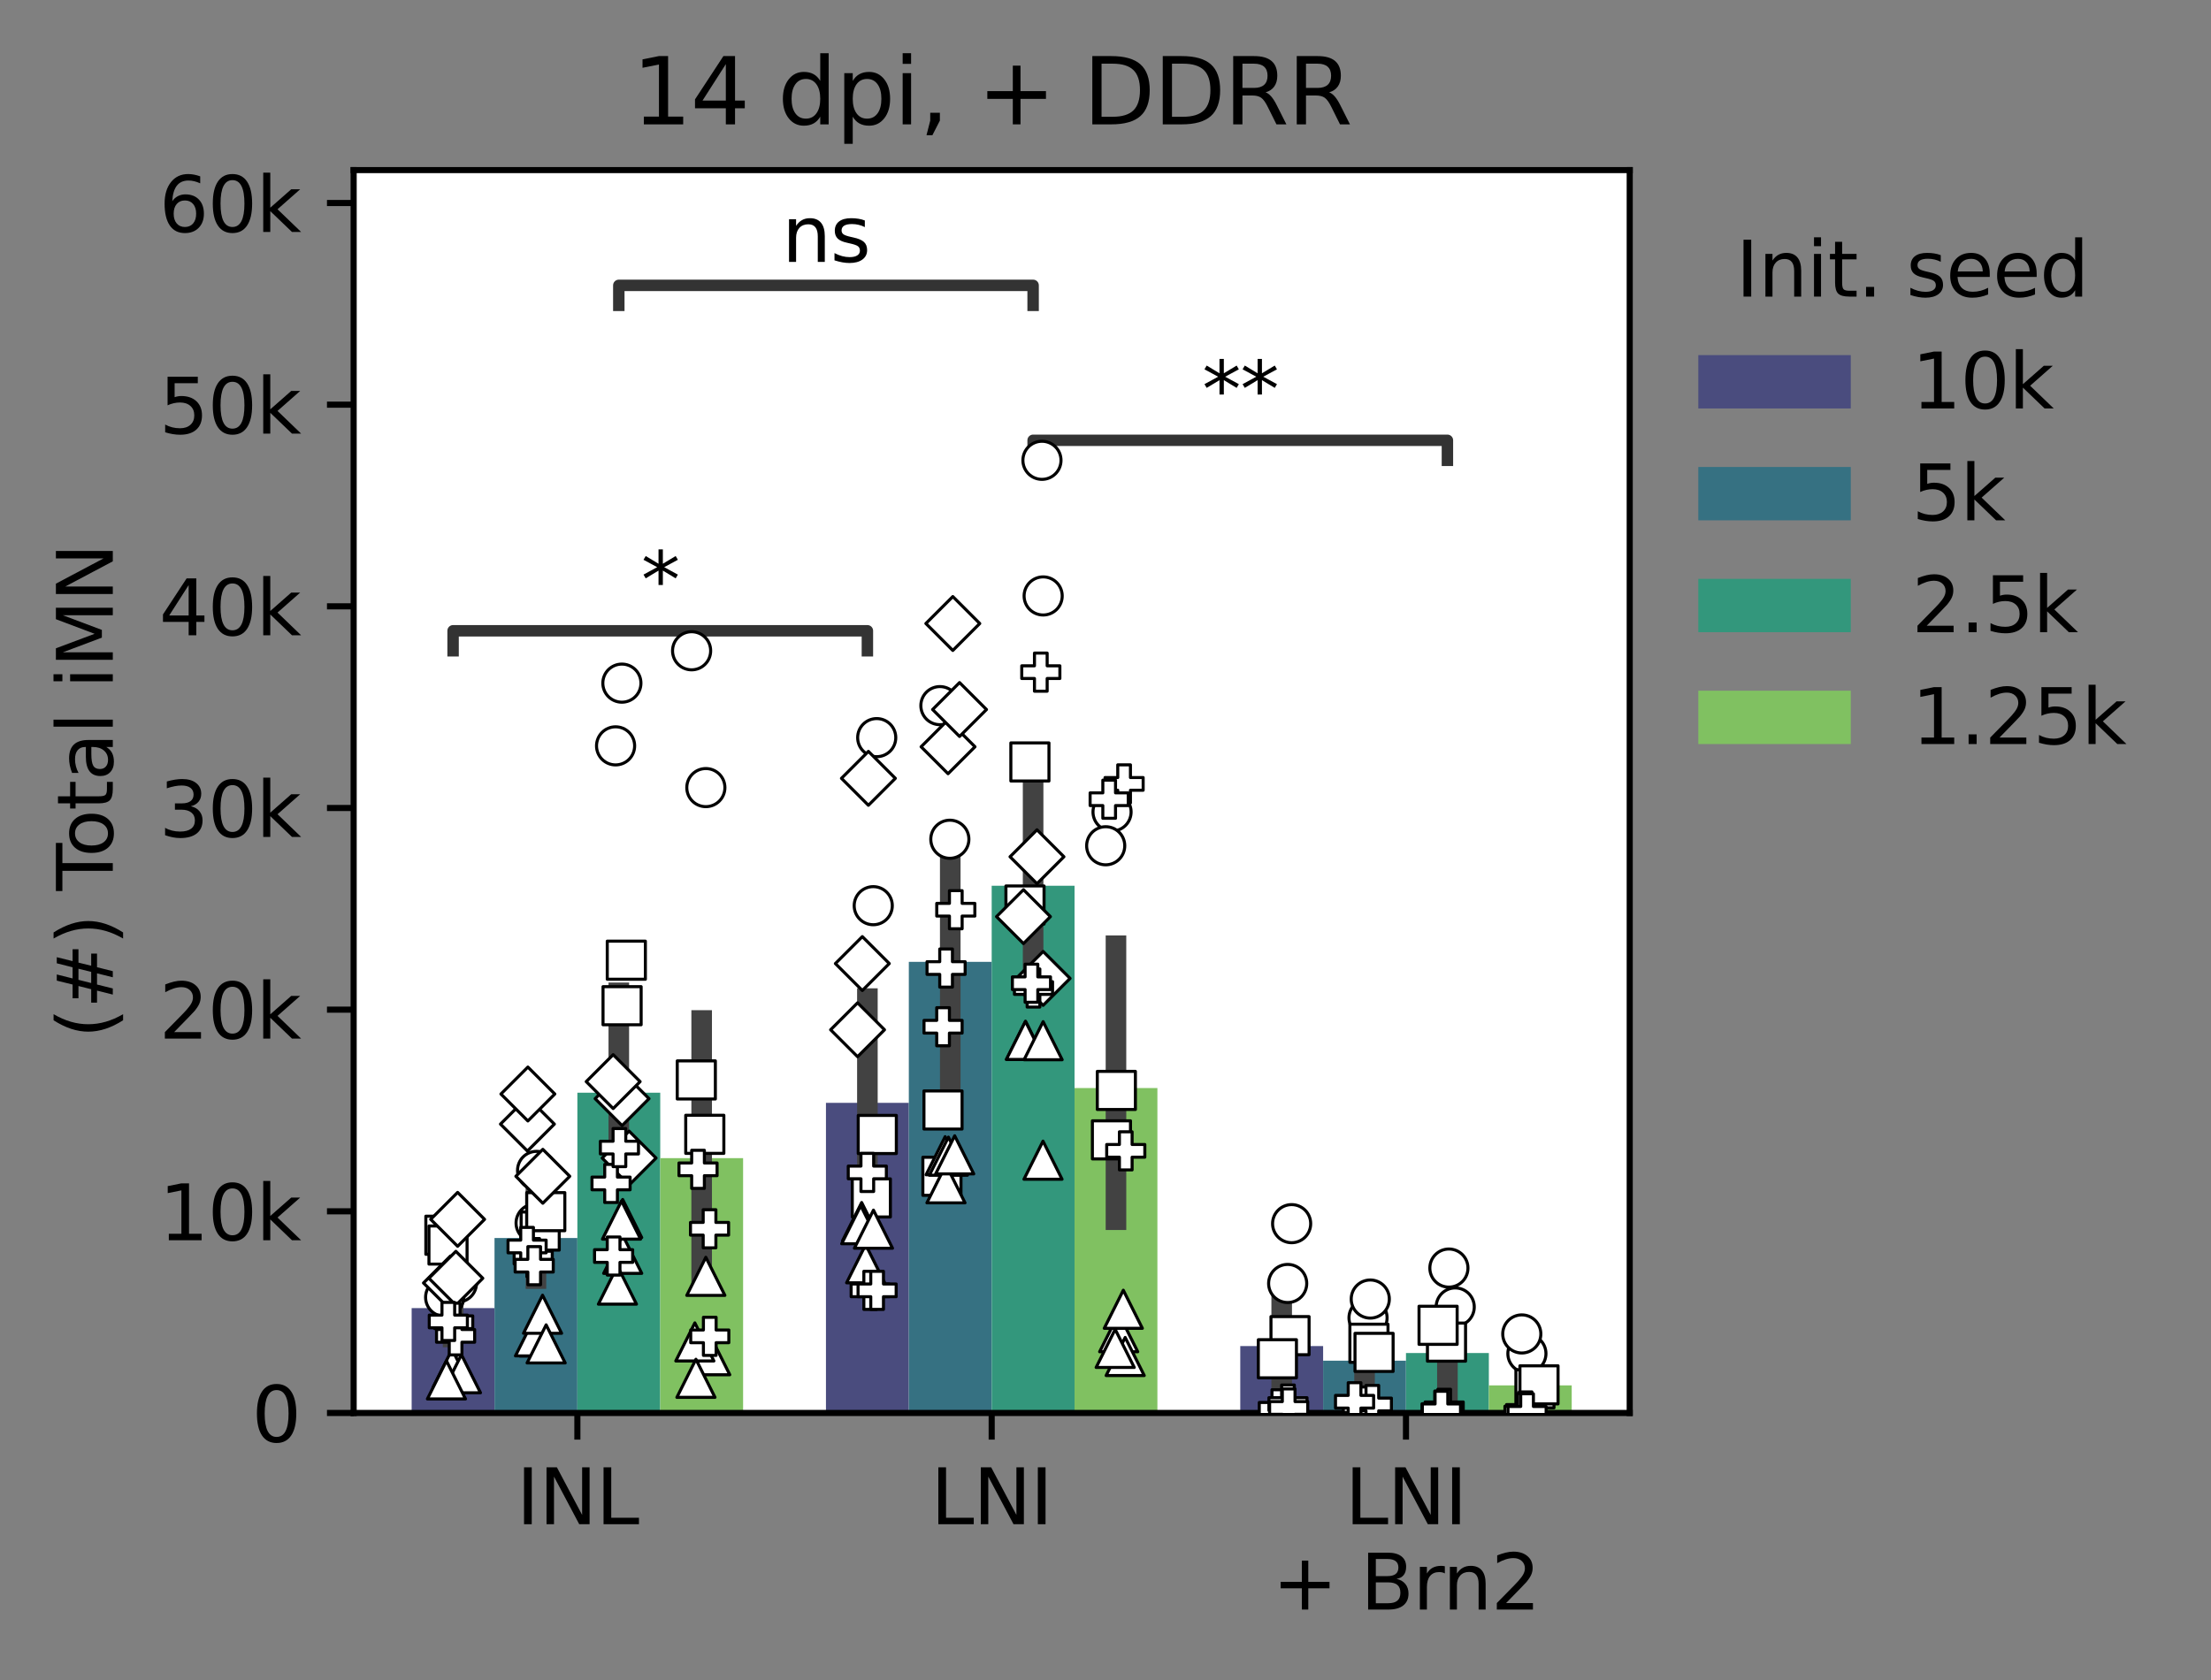 <?xml version="1.0" encoding="utf-8" standalone="no"?>
<!DOCTYPE svg PUBLIC "-//W3C//DTD SVG 1.1//EN"
  "http://www.w3.org/Graphics/SVG/1.1/DTD/svg11.dtd">
<svg xmlns:xlink="http://www.w3.org/1999/xlink" width="290.05pt" height="220.474pt" viewBox="0 0 290.05 220.474" xmlns="http://www.w3.org/2000/svg" version="1.1">
 <rect x="0" y="0" width="290.05" height="220.474" fill="#808080" stroke="none"/>
 <defs>
  <style type="text/css">*{stroke-linejoin: round; stroke-linecap: butt}</style>
 </defs>
 <g id="figure_1">
  <g id="patch_1">
   <path d="M 0 220.474 
L 290.05 220.474 
L 290.05 0 
L 0 0 
L 0 220.474 
z
" style="fill: none"/>
  </g>
  <g id="axes_1">
   <g id="patch_2">
    <path d="M 46.394 185.398 
L 213.794 185.398 
L 213.794 22.318 
L 46.394 22.318 
z
" style="fill: #ffffff"/>
   </g>
   <g id="patch_3">
    <path d="M 54.003 185.398 
L 64.873 185.398 
L 64.873 171.641 
L 54.003 171.641 
z
" clip-path="url(#p5030339c16)" style="fill: #4a4c7e"/>
   </g>
   <g id="patch_4">
    <path d="M 108.353 185.398 
L 119.224 185.398 
L 119.224 144.706 
L 108.353 144.706 
z
" clip-path="url(#p5030339c16)" style="fill: #4a4c7e"/>
   </g>
   <g id="patch_5">
    <path d="M 162.704 185.398 
L 173.574 185.398 
L 173.574 176.62 
L 162.704 176.62 
z
" clip-path="url(#p5030339c16)" style="fill: #4a4c7e"/>
   </g>
   <g id="patch_6">
    <path d="M 64.873 185.398 
L 75.743 185.398 
L 75.743 162.444 
L 64.873 162.444 
z
" clip-path="url(#p5030339c16)" style="fill: #367182"/>
   </g>
   <g id="patch_7">
    <path d="M 119.224 185.398 
L 130.094 185.398 
L 130.094 126.208 
L 119.224 126.208 
z
" clip-path="url(#p5030339c16)" style="fill: #367182"/>
   </g>
   <g id="patch_8">
    <path d="M 173.574 185.398 
L 184.444 185.398 
L 184.444 178.54 
L 173.574 178.54 
z
" clip-path="url(#p5030339c16)" style="fill: #367182"/>
   </g>
   <g id="patch_9">
    <path d="M 75.743 185.398 
L 86.613 185.398 
L 86.613 143.381 
L 75.743 143.381 
z
" clip-path="url(#p5030339c16)" style="fill: #33977c"/>
   </g>
   <g id="patch_10">
    <path d="M 130.094 185.398 
L 140.964 185.398 
L 140.964 116.219 
L 130.094 116.219 
z
" clip-path="url(#p5030339c16)" style="fill: #33977c"/>
   </g>
   <g id="patch_11">
    <path d="M 184.444 185.398 
L 195.315 185.398 
L 195.315 177.536 
L 184.444 177.536 
z
" clip-path="url(#p5030339c16)" style="fill: #33977c"/>
   </g>
   <g id="patch_12">
    <path d="M 86.613 185.398 
L 97.483 185.398 
L 97.483 151.961 
L 86.613 151.961 
z
" clip-path="url(#p5030339c16)" style="fill: #80c161"/>
   </g>
   <g id="patch_13">
    <path d="M 140.964 185.398 
L 151.834 185.398 
L 151.834 142.769 
L 140.964 142.769 
z
" clip-path="url(#p5030339c16)" style="fill: #80c161"/>
   </g>
   <g id="patch_14">
    <path d="M 195.315 185.398 
L 206.185 185.398 
L 206.185 181.777 
L 195.315 181.777 
z
" clip-path="url(#p5030339c16)" style="fill: #80c161"/>
   </g>
   <g id="PathCollection_1"/>
   <g id="PathCollection_2"/>
   <g id="PathCollection_3"/>
   <g id="PathCollection_4"/>
   <g id="PathCollection_5"/>
   <g id="PathCollection_6"/>
   <g id="PathCollection_7"/>
   <g id="PathCollection_8"/>
   <g id="PathCollection_9"/>
   <g id="PathCollection_10"/>
   <g id="PathCollection_11"/>
   <g id="PathCollection_12"/>
   <g id="PathCollection_13"/>
   <g id="PathCollection_14"/>
   <g id="PathCollection_15"/>
   <g id="PathCollection_16"/>
   <g id="PathCollection_17"/>
   <g id="PathCollection_18"/>
   <g id="PathCollection_19"/>
   <g id="PathCollection_20"/>
   <g id="matplotlib.axis_1">
    <g id="xtick_1">
     <g id="line2d_1">
      <defs>
       <path id="ma24e5b2d4d" d="M 0 0 
L 0 3.5 
" style="stroke: #000000; stroke-width: 0.8"/>
      </defs>
      <g>
       <use xlink:href="#ma24e5b2d4d" x="75.743" y="185.398" style="stroke: #000000; stroke-width: 0.8"/>
      </g>
     </g>
     <g id="text_1">
      <!-- INL -->
      <g transform="translate(67.742 199.997)scale(0.1 -0.1)">
       <defs>
        <path id="DejaVuSans-49" d="M 628 4666 
L 1259 4666 
L 1259 0 
L 628 0 
L 628 4666 
z
" transform="scale(0.016)"/>
        <path id="DejaVuSans-4e" d="M 628 4666 
L 1478 4666 
L 3547 763 
L 3547 4666 
L 4159 4666 
L 4159 0 
L 3309 0 
L 1241 3903 
L 1241 0 
L 628 0 
L 628 4666 
z
" transform="scale(0.016)"/>
        <path id="DejaVuSans-4c" d="M 628 4666 
L 1259 4666 
L 1259 531 
L 3531 531 
L 3531 0 
L 628 0 
L 628 4666 
z
" transform="scale(0.016)"/>
       </defs>
       <use xlink:href="#DejaVuSans-49"/>
       <use xlink:href="#DejaVuSans-4e" x="29.492"/>
       <use xlink:href="#DejaVuSans-4c" x="104.297"/>
      </g>
     </g>
    </g>
    <g id="xtick_2">
     <g id="line2d_2">
      <g>
       <use xlink:href="#ma24e5b2d4d" x="130.094" y="185.398" style="stroke: #000000; stroke-width: 0.8"/>
      </g>
     </g>
     <g id="text_2">
      <!-- LNI -->
      <g transform="translate(122.092 199.997)scale(0.1 -0.1)">
       <use xlink:href="#DejaVuSans-4c"/>
       <use xlink:href="#DejaVuSans-4e" x="55.713"/>
       <use xlink:href="#DejaVuSans-49" x="130.518"/>
      </g>
     </g>
    </g>
    <g id="xtick_3">
     <g id="line2d_3">
      <g>
       <use xlink:href="#ma24e5b2d4d" x="184.444" y="185.398" style="stroke: #000000; stroke-width: 0.8"/>
      </g>
     </g>
     <g id="text_3">
      <!-- LNI -->
      <g transform="translate(176.443 199.997)scale(0.1 -0.1)">
       <use xlink:href="#DejaVuSans-4c"/>
       <use xlink:href="#DejaVuSans-4e" x="55.713"/>
       <use xlink:href="#DejaVuSans-49" x="130.518"/>
      </g>
      <!-- + Brn2 -->
      <g transform="translate(166.917 211.194)scale(0.1 -0.1)">
       <defs>
        <path id="DejaVuSans-2b" d="M 2944 4013 
L 2944 2272 
L 4684 2272 
L 4684 1741 
L 2944 1741 
L 2944 0 
L 2419 0 
L 2419 1741 
L 678 1741 
L 678 2272 
L 2419 2272 
L 2419 4013 
L 2944 4013 
z
" transform="scale(0.016)"/>
        <path id="DejaVuSans-20" transform="scale(0.016)"/>
        <path id="DejaVuSans-42" d="M 1259 2228 
L 1259 519 
L 2272 519 
Q 2781 519 3026 730 
Q 3272 941 3272 1375 
Q 3272 1813 3026 2020 
Q 2781 2228 2272 2228 
L 1259 2228 
z
M 1259 4147 
L 1259 2741 
L 2194 2741 
Q 2656 2741 2882 2914 
Q 3109 3088 3109 3444 
Q 3109 3797 2882 3972 
Q 2656 4147 2194 4147 
L 1259 4147 
z
M 628 4666 
L 2241 4666 
Q 2963 4666 3353 4366 
Q 3744 4066 3744 3513 
Q 3744 3084 3544 2831 
Q 3344 2578 2956 2516 
Q 3422 2416 3680 2098 
Q 3938 1781 3938 1306 
Q 3938 681 3513 340 
Q 3088 0 2303 0 
L 628 0 
L 628 4666 
z
" transform="scale(0.016)"/>
        <path id="DejaVuSans-72" d="M 2631 2963 
Q 2534 3019 2420 3045 
Q 2306 3072 2169 3072 
Q 1681 3072 1420 2755 
Q 1159 2438 1159 1844 
L 1159 0 
L 581 0 
L 581 3500 
L 1159 3500 
L 1159 2956 
Q 1341 3275 1631 3429 
Q 1922 3584 2338 3584 
Q 2397 3584 2469 3576 
Q 2541 3569 2628 3553 
L 2631 2963 
z
" transform="scale(0.016)"/>
        <path id="DejaVuSans-6e" d="M 3513 2113 
L 3513 0 
L 2938 0 
L 2938 2094 
Q 2938 2591 2744 2837 
Q 2550 3084 2163 3084 
Q 1697 3084 1428 2787 
Q 1159 2491 1159 1978 
L 1159 0 
L 581 0 
L 581 3500 
L 1159 3500 
L 1159 2956 
Q 1366 3272 1645 3428 
Q 1925 3584 2291 3584 
Q 2894 3584 3203 3211 
Q 3513 2838 3513 2113 
z
" transform="scale(0.016)"/>
        <path id="DejaVuSans-32" d="M 1228 531 
L 3431 531 
L 3431 0 
L 469 0 
L 469 531 
Q 828 903 1448 1529 
Q 2069 2156 2228 2338 
Q 2531 2678 2651 2914 
Q 2772 3150 2772 3378 
Q 2772 3750 2511 3984 
Q 2250 4219 1831 4219 
Q 1534 4219 1204 4116 
Q 875 4013 500 3803 
L 500 4441 
Q 881 4594 1212 4672 
Q 1544 4750 1819 4750 
Q 2544 4750 2975 4387 
Q 3406 4025 3406 3419 
Q 3406 3131 3298 2873 
Q 3191 2616 2906 2266 
Q 2828 2175 2409 1742 
Q 1991 1309 1228 531 
z
" transform="scale(0.016)"/>
       </defs>
       <use xlink:href="#DejaVuSans-2b"/>
       <use xlink:href="#DejaVuSans-20" x="83.789"/>
       <use xlink:href="#DejaVuSans-42" x="115.576"/>
       <use xlink:href="#DejaVuSans-72" x="184.18"/>
       <use xlink:href="#DejaVuSans-6e" x="223.543"/>
       <use xlink:href="#DejaVuSans-32" x="286.922"/>
      </g>
     </g>
    </g>
   </g>
   <g id="matplotlib.axis_2">
    <g id="ytick_1">
     <g id="line2d_4">
      <defs>
       <path id="mcd84230a2d" d="M 0 0 
L -3.5 0 
" style="stroke: #000000; stroke-width: 0.8"/>
      </defs>
      <g>
       <use xlink:href="#mcd84230a2d" x="46.394" y="185.398" style="stroke: #000000; stroke-width: 0.8"/>
      </g>
     </g>
     <g id="text_4">
      <!-- 0 -->
      <g transform="translate(33.031 189.197)scale(0.1 -0.1)">
       <defs>
        <path id="DejaVuSans-30" d="M 2034 4250 
Q 1547 4250 1301 3770 
Q 1056 3291 1056 2328 
Q 1056 1369 1301 889 
Q 1547 409 2034 409 
Q 2525 409 2770 889 
Q 3016 1369 3016 2328 
Q 3016 3291 2770 3770 
Q 2525 4250 2034 4250 
z
M 2034 4750 
Q 2819 4750 3233 4129 
Q 3647 3509 3647 2328 
Q 3647 1150 3233 529 
Q 2819 -91 2034 -91 
Q 1250 -91 836 529 
Q 422 1150 422 2328 
Q 422 3509 836 4129 
Q 1250 4750 2034 4750 
z
" transform="scale(0.016)"/>
       </defs>
       <use xlink:href="#DejaVuSans-30"/>
      </g>
     </g>
    </g>
    <g id="ytick_2">
     <g id="line2d_5">
      <g>
       <use xlink:href="#mcd84230a2d" x="46.394" y="158.938" style="stroke: #000000; stroke-width: 0.8"/>
      </g>
     </g>
     <g id="text_5">
      <!-- 10k -->
      <g transform="translate(20.878 162.738)scale(0.1 -0.1)">
       <defs>
        <path id="DejaVuSans-31" d="M 794 531 
L 1825 531 
L 1825 4091 
L 703 3866 
L 703 4441 
L 1819 4666 
L 2450 4666 
L 2450 531 
L 3481 531 
L 3481 0 
L 794 0 
L 794 531 
z
" transform="scale(0.016)"/>
        <path id="DejaVuSans-6b" d="M 581 4863 
L 1159 4863 
L 1159 1991 
L 2875 3500 
L 3609 3500 
L 1753 1863 
L 3688 0 
L 2938 0 
L 1159 1709 
L 1159 0 
L 581 0 
L 581 4863 
z
" transform="scale(0.016)"/>
       </defs>
       <use xlink:href="#DejaVuSans-31"/>
       <use xlink:href="#DejaVuSans-30" x="63.623"/>
       <use xlink:href="#DejaVuSans-6b" x="127.246"/>
      </g>
     </g>
    </g>
    <g id="ytick_3">
     <g id="line2d_6">
      <g>
       <use xlink:href="#mcd84230a2d" x="46.394" y="132.478" style="stroke: #000000; stroke-width: 0.8"/>
      </g>
     </g>
     <g id="text_6">
      <!-- 20k -->
      <g transform="translate(20.878 136.278)scale(0.1 -0.1)">
       <use xlink:href="#DejaVuSans-32"/>
       <use xlink:href="#DejaVuSans-30" x="63.623"/>
       <use xlink:href="#DejaVuSans-6b" x="127.246"/>
      </g>
     </g>
    </g>
    <g id="ytick_4">
     <g id="line2d_7">
      <g>
       <use xlink:href="#mcd84230a2d" x="46.394" y="106.019" style="stroke: #000000; stroke-width: 0.8"/>
      </g>
     </g>
     <g id="text_7">
      <!-- 30k -->
      <g transform="translate(20.878 109.818)scale(0.1 -0.1)">
       <defs>
        <path id="DejaVuSans-33" d="M 2597 2516 
Q 3050 2419 3304 2112 
Q 3559 1806 3559 1356 
Q 3559 666 3084 287 
Q 2609 -91 1734 -91 
Q 1441 -91 1130 -33 
Q 819 25 488 141 
L 488 750 
Q 750 597 1062 519 
Q 1375 441 1716 441 
Q 2309 441 2620 675 
Q 2931 909 2931 1356 
Q 2931 1769 2642 2001 
Q 2353 2234 1838 2234 
L 1294 2234 
L 1294 2753 
L 1863 2753 
Q 2328 2753 2575 2939 
Q 2822 3125 2822 3475 
Q 2822 3834 2567 4026 
Q 2313 4219 1838 4219 
Q 1578 4219 1281 4162 
Q 984 4106 628 3988 
L 628 4550 
Q 988 4650 1302 4700 
Q 1616 4750 1894 4750 
Q 2613 4750 3031 4423 
Q 3450 4097 3450 3541 
Q 3450 3153 3228 2886 
Q 3006 2619 2597 2516 
z
" transform="scale(0.016)"/>
       </defs>
       <use xlink:href="#DejaVuSans-33"/>
       <use xlink:href="#DejaVuSans-30" x="63.623"/>
       <use xlink:href="#DejaVuSans-6b" x="127.246"/>
      </g>
     </g>
    </g>
    <g id="ytick_5">
     <g id="line2d_8">
      <g>
       <use xlink:href="#mcd84230a2d" x="46.394" y="79.559" style="stroke: #000000; stroke-width: 0.8"/>
      </g>
     </g>
     <g id="text_8">
      <!-- 40k -->
      <g transform="translate(20.878 83.358)scale(0.1 -0.1)">
       <defs>
        <path id="DejaVuSans-34" d="M 2419 4116 
L 825 1625 
L 2419 1625 
L 2419 4116 
z
M 2253 4666 
L 3047 4666 
L 3047 1625 
L 3713 1625 
L 3713 1100 
L 3047 1100 
L 3047 0 
L 2419 0 
L 2419 1100 
L 313 1100 
L 313 1709 
L 2253 4666 
z
" transform="scale(0.016)"/>
       </defs>
       <use xlink:href="#DejaVuSans-34"/>
       <use xlink:href="#DejaVuSans-30" x="63.623"/>
       <use xlink:href="#DejaVuSans-6b" x="127.246"/>
      </g>
     </g>
    </g>
    <g id="ytick_6">
     <g id="line2d_9">
      <g>
       <use xlink:href="#mcd84230a2d" x="46.394" y="53.099" style="stroke: #000000; stroke-width: 0.8"/>
      </g>
     </g>
     <g id="text_9">
      <!-- 50k -->
      <g transform="translate(20.878 56.898)scale(0.1 -0.1)">
       <defs>
        <path id="DejaVuSans-35" d="M 691 4666 
L 3169 4666 
L 3169 4134 
L 1269 4134 
L 1269 2991 
Q 1406 3038 1543 3061 
Q 1681 3084 1819 3084 
Q 2600 3084 3056 2656 
Q 3513 2228 3513 1497 
Q 3513 744 3044 326 
Q 2575 -91 1722 -91 
Q 1428 -91 1123 -41 
Q 819 9 494 109 
L 494 744 
Q 775 591 1075 516 
Q 1375 441 1709 441 
Q 2250 441 2565 725 
Q 2881 1009 2881 1497 
Q 2881 1984 2565 2268 
Q 2250 2553 1709 2553 
Q 1456 2553 1204 2497 
Q 953 2441 691 2322 
L 691 4666 
z
" transform="scale(0.016)"/>
       </defs>
       <use xlink:href="#DejaVuSans-35"/>
       <use xlink:href="#DejaVuSans-30" x="63.623"/>
       <use xlink:href="#DejaVuSans-6b" x="127.246"/>
      </g>
     </g>
    </g>
    <g id="ytick_7">
     <g id="line2d_10">
      <g>
       <use xlink:href="#mcd84230a2d" x="46.394" y="26.639" style="stroke: #000000; stroke-width: 0.8"/>
      </g>
     </g>
     <g id="text_10">
      <!-- 60k -->
      <g transform="translate(20.878 30.438)scale(0.1 -0.1)">
       <defs>
        <path id="DejaVuSans-36" d="M 2113 2584 
Q 1688 2584 1439 2293 
Q 1191 2003 1191 1497 
Q 1191 994 1439 701 
Q 1688 409 2113 409 
Q 2538 409 2786 701 
Q 3034 994 3034 1497 
Q 3034 2003 2786 2293 
Q 2538 2584 2113 2584 
z
M 3366 4563 
L 3366 3988 
Q 3128 4100 2886 4159 
Q 2644 4219 2406 4219 
Q 1781 4219 1451 3797 
Q 1122 3375 1075 2522 
Q 1259 2794 1537 2939 
Q 1816 3084 2150 3084 
Q 2853 3084 3261 2657 
Q 3669 2231 3669 1497 
Q 3669 778 3244 343 
Q 2819 -91 2113 -91 
Q 1303 -91 875 529 
Q 447 1150 447 2328 
Q 447 3434 972 4092 
Q 1497 4750 2381 4750 
Q 2619 4750 2861 4703 
Q 3103 4656 3366 4563 
z
" transform="scale(0.016)"/>
       </defs>
       <use xlink:href="#DejaVuSans-36"/>
       <use xlink:href="#DejaVuSans-30" x="63.623"/>
       <use xlink:href="#DejaVuSans-6b" x="127.246"/>
      </g>
     </g>
    </g>
    <g id="text_11">
     <!-- (#) Total iMN -->
     <g transform="translate(14.798 136.248)rotate(-90)scale(0.1 -0.1)">
      <defs>
       <path id="DejaVuSans-28" d="M 1984 4856 
Q 1566 4138 1362 3434 
Q 1159 2731 1159 2009 
Q 1159 1288 1364 580 
Q 1569 -128 1984 -844 
L 1484 -844 
Q 1016 -109 783 600 
Q 550 1309 550 2009 
Q 550 2706 781 3412 
Q 1013 4119 1484 4856 
L 1984 4856 
z
" transform="scale(0.016)"/>
       <path id="DejaVuSans-23" d="M 3272 2816 
L 2363 2816 
L 2100 1772 
L 3016 1772 
L 3272 2816 
z
M 2803 4594 
L 2478 3297 
L 3391 3297 
L 3719 4594 
L 4219 4594 
L 3897 3297 
L 4872 3297 
L 4872 2816 
L 3775 2816 
L 3519 1772 
L 4513 1772 
L 4513 1294 
L 3397 1294 
L 3072 0 
L 2572 0 
L 2894 1294 
L 1978 1294 
L 1656 0 
L 1153 0 
L 1478 1294 
L 494 1294 
L 494 1772 
L 1594 1772 
L 1856 2816 
L 850 2816 
L 850 3297 
L 1978 3297 
L 2297 4594 
L 2803 4594 
z
" transform="scale(0.016)"/>
       <path id="DejaVuSans-29" d="M 513 4856 
L 1013 4856 
Q 1481 4119 1714 3412 
Q 1947 2706 1947 2009 
Q 1947 1309 1714 600 
Q 1481 -109 1013 -844 
L 513 -844 
Q 928 -128 1133 580 
Q 1338 1288 1338 2009 
Q 1338 2731 1133 3434 
Q 928 4138 513 4856 
z
" transform="scale(0.016)"/>
       <path id="DejaVuSans-54" d="M -19 4666 
L 3928 4666 
L 3928 4134 
L 2272 4134 
L 2272 0 
L 1638 0 
L 1638 4134 
L -19 4134 
L -19 4666 
z
" transform="scale(0.016)"/>
       <path id="DejaVuSans-6f" d="M 1959 3097 
Q 1497 3097 1228 2736 
Q 959 2375 959 1747 
Q 959 1119 1226 758 
Q 1494 397 1959 397 
Q 2419 397 2687 759 
Q 2956 1122 2956 1747 
Q 2956 2369 2687 2733 
Q 2419 3097 1959 3097 
z
M 1959 3584 
Q 2709 3584 3137 3096 
Q 3566 2609 3566 1747 
Q 3566 888 3137 398 
Q 2709 -91 1959 -91 
Q 1206 -91 779 398 
Q 353 888 353 1747 
Q 353 2609 779 3096 
Q 1206 3584 1959 3584 
z
" transform="scale(0.016)"/>
       <path id="DejaVuSans-74" d="M 1172 4494 
L 1172 3500 
L 2356 3500 
L 2356 3053 
L 1172 3053 
L 1172 1153 
Q 1172 725 1289 603 
Q 1406 481 1766 481 
L 2356 481 
L 2356 0 
L 1766 0 
Q 1100 0 847 248 
Q 594 497 594 1153 
L 594 3053 
L 172 3053 
L 172 3500 
L 594 3500 
L 594 4494 
L 1172 4494 
z
" transform="scale(0.016)"/>
       <path id="DejaVuSans-61" d="M 2194 1759 
Q 1497 1759 1228 1600 
Q 959 1441 959 1056 
Q 959 750 1161 570 
Q 1363 391 1709 391 
Q 2188 391 2477 730 
Q 2766 1069 2766 1631 
L 2766 1759 
L 2194 1759 
z
M 3341 1997 
L 3341 0 
L 2766 0 
L 2766 531 
Q 2569 213 2275 61 
Q 1981 -91 1556 -91 
Q 1019 -91 701 211 
Q 384 513 384 1019 
Q 384 1609 779 1909 
Q 1175 2209 1959 2209 
L 2766 2209 
L 2766 2266 
Q 2766 2663 2505 2880 
Q 2244 3097 1772 3097 
Q 1472 3097 1187 3025 
Q 903 2953 641 2809 
L 641 3341 
Q 956 3463 1253 3523 
Q 1550 3584 1831 3584 
Q 2591 3584 2966 3190 
Q 3341 2797 3341 1997 
z
" transform="scale(0.016)"/>
       <path id="DejaVuSans-6c" d="M 603 4863 
L 1178 4863 
L 1178 0 
L 603 0 
L 603 4863 
z
" transform="scale(0.016)"/>
       <path id="DejaVuSans-69" d="M 603 3500 
L 1178 3500 
L 1178 0 
L 603 0 
L 603 3500 
z
M 603 4863 
L 1178 4863 
L 1178 4134 
L 603 4134 
L 603 4863 
z
" transform="scale(0.016)"/>
       <path id="DejaVuSans-4d" d="M 628 4666 
L 1569 4666 
L 2759 1491 
L 3956 4666 
L 4897 4666 
L 4897 0 
L 4281 0 
L 4281 4097 
L 3078 897 
L 2444 897 
L 1241 4097 
L 1241 0 
L 628 0 
L 628 4666 
z
" transform="scale(0.016)"/>
      </defs>
      <use xlink:href="#DejaVuSans-28"/>
      <use xlink:href="#DejaVuSans-23" x="39.014"/>
      <use xlink:href="#DejaVuSans-29" x="122.803"/>
      <use xlink:href="#DejaVuSans-20" x="161.816"/>
      <use xlink:href="#DejaVuSans-54" x="193.604"/>
      <use xlink:href="#DejaVuSans-6f" x="237.688"/>
      <use xlink:href="#DejaVuSans-74" x="298.869"/>
      <use xlink:href="#DejaVuSans-61" x="338.078"/>
      <use xlink:href="#DejaVuSans-6c" x="399.357"/>
      <use xlink:href="#DejaVuSans-20" x="427.141"/>
      <use xlink:href="#DejaVuSans-69" x="458.928"/>
      <use xlink:href="#DejaVuSans-4d" x="486.711"/>
      <use xlink:href="#DejaVuSans-4e" x="572.99"/>
     </g>
    </g>
   </g>
   <g id="line2d_11">
    <path d="M 59.438 175.427 
L 59.438 168.173 
" clip-path="url(#p5030339c16)" style="fill: none; stroke: #424242; stroke-width: 2.7; stroke-linecap: square"/>
   </g>
   <g id="line2d_12">
    <path d="M 113.789 156.459 
L 113.789 131.03 
" clip-path="url(#p5030339c16)" style="fill: none; stroke: #424242; stroke-width: 2.7; stroke-linecap: square"/>
   </g>
   <g id="line2d_13">
    <path d="M 168.139 182.425 
L 168.139 169.695 
" clip-path="url(#p5030339c16)" style="fill: none; stroke: #424242; stroke-width: 2.7; stroke-linecap: square"/>
   </g>
   <g id="line2d_14">
    <path d="M 70.308 167.769 
L 70.308 157.145 
" clip-path="url(#p5030339c16)" style="fill: none; stroke: #424242; stroke-width: 2.7; stroke-linecap: square"/>
   </g>
   <g id="line2d_15">
    <path d="M 124.659 141.749 
L 124.659 112.593 
" clip-path="url(#p5030339c16)" style="fill: none; stroke: #424242; stroke-width: 2.7; stroke-linecap: square"/>
   </g>
   <g id="line2d_16">
    <path d="M 179.009 182.341 
L 179.009 174.636 
" clip-path="url(#p5030339c16)" style="fill: none; stroke: #424242; stroke-width: 2.7; stroke-linecap: square"/>
   </g>
   <g id="line2d_17">
    <path d="M 81.178 154.917 
L 81.178 130.273 
" clip-path="url(#p5030339c16)" style="fill: none; stroke: #424242; stroke-width: 2.7; stroke-linecap: square"/>
   </g>
   <g id="line2d_18">
    <path d="M 135.529 129.388 
L 135.529 100.767 
" clip-path="url(#p5030339c16)" style="fill: none; stroke: #424242; stroke-width: 2.7; stroke-linecap: square"/>
   </g>
   <g id="line2d_19">
    <path d="M 189.879 182.448 
L 189.879 172.627 
" clip-path="url(#p5030339c16)" style="fill: none; stroke: #424242; stroke-width: 2.7; stroke-linecap: square"/>
   </g>
   <g id="line2d_20">
    <path d="M 92.048 168.285 
L 92.048 133.896 
" clip-path="url(#p5030339c16)" style="fill: none; stroke: #424242; stroke-width: 2.7; stroke-linecap: square"/>
   </g>
   <g id="line2d_21">
    <path d="M 146.399 160.043 
L 146.399 124.089 
" clip-path="url(#p5030339c16)" style="fill: none; stroke: #424242; stroke-width: 2.7; stroke-linecap: square"/>
   </g>
   <g id="line2d_22">
    <path d="M 200.75 184.361 
L 200.75 178.777 
" clip-path="url(#p5030339c16)" style="fill: none; stroke: #424242; stroke-width: 2.7; stroke-linecap: square"/>
   </g>
   <g id="line2d_23">
    <path d="M 59.438 85.391 
L 59.438 82.766 
L 113.789 82.766 
L 113.789 85.391 
" clip-path="url(#p5030339c16)" style="fill: none; stroke: #333333; stroke-width: 1.5; stroke-linecap: square"/>
   </g>
   <g id="line2d_24">
    <path d="M 135.529 60.399 
L 135.529 57.774 
L 189.879 57.774 
L 189.879 60.399 
" clip-path="url(#p5030339c16)" style="fill: none; stroke: #333333; stroke-width: 1.5; stroke-linecap: square"/>
   </g>
   <g id="line2d_25">
    <path d="M 81.178 40.068 
L 81.178 37.443 
L 135.529 37.443 
L 135.529 40.068 
" clip-path="url(#p5030339c16)" style="fill: none; stroke: #333333; stroke-width: 1.5; stroke-linecap: square"/>
   </g>
   <g id="patch_15">
    <path d="M 46.394 185.398 
L 46.394 22.318 
" style="fill: none; stroke: #000000; stroke-width: 0.8; stroke-linejoin: miter; stroke-linecap: square"/>
   </g>
   <g id="patch_16">
    <path d="M 213.794 185.398 
L 213.794 22.318 
" style="fill: none; stroke: #000000; stroke-width: 0.8; stroke-linejoin: miter; stroke-linecap: square"/>
   </g>
   <g id="patch_17">
    <path d="M 46.394 185.398 
L 213.794 185.398 
" style="fill: none; stroke: #000000; stroke-width: 0.8; stroke-linejoin: miter; stroke-linecap: square"/>
   </g>
   <g id="patch_18">
    <path d="M 46.394 22.318 
L 213.794 22.318 
" style="fill: none; stroke: #000000; stroke-width: 0.8; stroke-linejoin: miter; stroke-linecap: square"/>
   </g>
   <g id="PathCollection_21">
    <defs>
     <path id="C0_0_ffabb3206d" d="M 0 2.5 
C 0.663 2.5 1.299 2.237 1.768 1.768 
C 2.237 1.299 2.5 0.663 2.5 -0 
C 2.5 -0.663 2.237 -1.299 1.768 -1.768 
C 1.299 -2.237 0.663 -2.5 0 -2.5 
C -0.663 -2.5 -1.299 -2.237 -1.768 -1.768 
C -2.237 -1.299 -2.5 -0.663 -2.5 0 
C -2.5 0.663 -2.237 1.299 -1.768 1.768 
C -1.299 2.237 -0.663 2.5 0 2.5 
z
"/>
    </defs>
    <g clip-path="url(#p5030339c16)">
     <use xlink:href="#C0_0_ffabb3206d" x="60.015" y="168.355" style="fill: #ffffff; stroke: #000000; stroke-width: 0.4"/>
    </g>
    <g clip-path="url(#p5030339c16)">
     <use xlink:href="#C0_0_ffabb3206d" x="58.331" y="170.223" style="fill: #ffffff; stroke: #000000; stroke-width: 0.4"/>
    </g>
   </g>
   <g id="PathCollection_22">
    <defs>
     <path id="C1_0_d5ddb8f1b9" d="M 0 2.5 
C 0.663 2.5 1.299 2.237 1.768 1.768 
C 2.237 1.299 2.5 0.663 2.5 -0 
C 2.5 -0.663 2.237 -1.299 1.768 -1.768 
C 1.299 -2.237 0.663 -2.5 0 -2.5 
C -0.663 -2.5 -1.299 -2.237 -1.768 -1.768 
C -2.237 -1.299 -2.5 -0.663 -2.5 0 
C -2.5 0.663 -2.237 1.299 -1.768 1.768 
C -1.299 2.237 -0.663 2.5 0 2.5 
z
"/>
    </defs>
    <g clip-path="url(#p5030339c16)">
     <use xlink:href="#C1_0_d5ddb8f1b9" x="70.199" y="160.476" style="fill: #ffffff; stroke: #000000; stroke-width: 0.4"/>
    </g>
    <g clip-path="url(#p5030339c16)">
     <use xlink:href="#C1_0_d5ddb8f1b9" x="70.392" y="153.572" style="fill: #ffffff; stroke: #000000; stroke-width: 0.4"/>
    </g>
   </g>
   <g id="PathCollection_23">
    <defs>
     <path id="C2_0_a9f6ee873d" d="M 0 2.5 
C 0.663 2.5 1.299 2.237 1.768 1.768 
C 2.237 1.299 2.5 0.663 2.5 -0 
C 2.5 -0.663 2.237 -1.299 1.768 -1.768 
C 1.299 -2.237 0.663 -2.5 0 -2.5 
C -0.663 -2.5 -1.299 -2.237 -1.768 -1.768 
C -2.237 -1.299 -2.5 -0.663 -2.5 0 
C -2.5 0.663 -2.237 1.299 -1.768 1.768 
C -1.299 2.237 -0.663 2.5 0 2.5 
z
"/>
    </defs>
    <g clip-path="url(#p5030339c16)">
     <use xlink:href="#C2_0_a9f6ee873d" x="80.755" y="97.866" style="fill: #ffffff; stroke: #000000; stroke-width: 0.4"/>
    </g>
    <g clip-path="url(#p5030339c16)">
     <use xlink:href="#C2_0_a9f6ee873d" x="81.582" y="89.637" style="fill: #ffffff; stroke: #000000; stroke-width: 0.4"/>
    </g>
   </g>
   <g id="PathCollection_24">
    <defs>
     <path id="C3_0_daa9977b13" d="M 0 2.5 
C 0.663 2.5 1.299 2.237 1.768 1.768 
C 2.237 1.299 2.5 0.663 2.5 -0 
C 2.5 -0.663 2.237 -1.299 1.768 -1.768 
C 1.299 -2.237 0.663 -2.5 0 -2.5 
C -0.663 -2.5 -1.299 -2.237 -1.768 -1.768 
C -2.237 -1.299 -2.5 -0.663 -2.5 0 
C -2.5 0.663 -2.237 1.299 -1.768 1.768 
C -1.299 2.237 -0.663 2.5 0 2.5 
z
"/>
    </defs>
    <g clip-path="url(#p5030339c16)">
     <use xlink:href="#C3_0_daa9977b13" x="90.728" y="85.391" style="fill: #ffffff; stroke: #000000; stroke-width: 0.4"/>
    </g>
    <g clip-path="url(#p5030339c16)">
     <use xlink:href="#C3_0_daa9977b13" x="92.597" y="103.344" style="fill: #ffffff; stroke: #000000; stroke-width: 0.4"/>
    </g>
   </g>
   <g id="PathCollection_25">
    <defs>
     <path id="C4_0_b81fb8a5ed" d="M 0 2.5 
C 0.663 2.5 1.299 2.237 1.768 1.768 
C 2.237 1.299 2.5 0.663 2.5 -0 
C 2.5 -0.663 2.237 -1.299 1.768 -1.768 
C 1.299 -2.237 0.663 -2.5 0 -2.5 
C -0.663 -2.5 -1.299 -2.237 -1.768 -1.768 
C -2.237 -1.299 -2.5 -0.663 -2.5 0 
C -2.5 0.663 -2.237 1.299 -1.768 1.768 
C -1.299 2.237 -0.663 2.5 0 2.5 
z
"/>
    </defs>
    <g clip-path="url(#p5030339c16)">
     <use xlink:href="#C4_0_b81fb8a5ed" x="115.012" y="96.787" style="fill: #ffffff; stroke: #000000; stroke-width: 0.4"/>
    </g>
    <g clip-path="url(#p5030339c16)">
     <use xlink:href="#C4_0_b81fb8a5ed" x="114.557" y="118.838" style="fill: #ffffff; stroke: #000000; stroke-width: 0.4"/>
    </g>
   </g>
   <g id="PathCollection_26">
    <defs>
     <path id="C5_0_e218d1e2c3" d="M 0 2.5 
C 0.663 2.5 1.299 2.237 1.768 1.768 
C 2.237 1.299 2.5 0.663 2.5 -0 
C 2.5 -0.663 2.237 -1.299 1.768 -1.768 
C 1.299 -2.237 0.663 -2.5 0 -2.5 
C -0.663 -2.5 -1.299 -2.237 -1.768 -1.768 
C -2.237 -1.299 -2.5 -0.663 -2.5 0 
C -2.5 0.663 -2.237 1.299 -1.768 1.768 
C -1.299 2.237 -0.663 2.5 0 2.5 
z
"/>
    </defs>
    <g clip-path="url(#p5030339c16)">
     <use xlink:href="#C5_0_e218d1e2c3" x="123.302" y="92.588" style="fill: #ffffff; stroke: #000000; stroke-width: 0.4"/>
    </g>
    <g clip-path="url(#p5030339c16)">
     <use xlink:href="#C5_0_e218d1e2c3" x="124.605" y="110.12" style="fill: #ffffff; stroke: #000000; stroke-width: 0.4"/>
    </g>
   </g>
   <g id="PathCollection_27">
    <defs>
     <path id="C6_0_4aa4659d60" d="M 0 2.5 
C 0.663 2.5 1.299 2.237 1.768 1.768 
C 2.237 1.299 2.5 0.663 2.5 -0 
C 2.5 -0.663 2.237 -1.299 1.768 -1.768 
C 1.299 -2.237 0.663 -2.5 0 -2.5 
C -0.663 -2.5 -1.299 -2.237 -1.768 -1.768 
C -2.237 -1.299 -2.5 -0.663 -2.5 0 
C -2.5 0.663 -2.237 1.299 -1.768 1.768 
C -1.299 2.237 -0.663 2.5 0 2.5 
z
"/>
    </defs>
    <g clip-path="url(#p5030339c16)">
     <use xlink:href="#C6_0_4aa4659d60" x="136.689" y="60.399" style="fill: #ffffff; stroke: #000000; stroke-width: 0.4"/>
    </g>
    <g clip-path="url(#p5030339c16)">
     <use xlink:href="#C6_0_4aa4659d60" x="136.847" y="78.196" style="fill: #ffffff; stroke: #000000; stroke-width: 0.4"/>
    </g>
   </g>
   <g id="PathCollection_28">
    <defs>
     <path id="C7_0_fb9b3d3761" d="M 0 2.5 
C 0.663 2.5 1.299 2.237 1.768 1.768 
C 2.237 1.299 2.5 0.663 2.5 -0 
C 2.5 -0.663 2.237 -1.299 1.768 -1.768 
C 1.299 -2.237 0.663 -2.5 0 -2.5 
C -0.663 -2.5 -1.299 -2.237 -1.768 -1.768 
C -2.237 -1.299 -2.5 -0.663 -2.5 0 
C -2.5 0.663 -2.237 1.299 -1.768 1.768 
C -1.299 2.237 -0.663 2.5 0 2.5 
z
"/>
    </defs>
    <g clip-path="url(#p5030339c16)">
     <use xlink:href="#C7_0_fb9b3d3761" x="145.884" y="106.54" style="fill: #ffffff; stroke: #000000; stroke-width: 0.4"/>
    </g>
    <g clip-path="url(#p5030339c16)">
     <use xlink:href="#C7_0_fb9b3d3761" x="145.051" y="110.975" style="fill: #ffffff; stroke: #000000; stroke-width: 0.4"/>
    </g>
   </g>
   <g id="PathCollection_29">
    <defs>
     <path id="C8_0_08dad7d5f5" d="M 0 2.5 
C 0.663 2.5 1.299 2.237 1.768 1.768 
C 2.237 1.299 2.5 0.663 2.5 -0 
C 2.5 -0.663 2.237 -1.299 1.768 -1.768 
C 1.299 -2.237 0.663 -2.5 0 -2.5 
C -0.663 -2.5 -1.299 -2.237 -1.768 -1.768 
C -2.237 -1.299 -2.5 -0.663 -2.5 0 
C -2.5 0.663 -2.237 1.299 -1.768 1.768 
C -1.299 2.237 -0.663 2.5 0 2.5 
z
"/>
    </defs>
    <g clip-path="url(#p5030339c16)">
     <use xlink:href="#C8_0_08dad7d5f5" x="169.443" y="160.56" style="fill: #ffffff; stroke: #000000; stroke-width: 0.4"/>
    </g>
    <g clip-path="url(#p5030339c16)">
     <use xlink:href="#C8_0_08dad7d5f5" x="168.924" y="168.408" style="fill: #ffffff; stroke: #000000; stroke-width: 0.4"/>
    </g>
   </g>
   <g id="PathCollection_30">
    <defs>
     <path id="C9_0_c93bae0730" d="M 0 2.5 
C 0.663 2.5 1.299 2.237 1.768 1.768 
C 2.237 1.299 2.5 0.663 2.5 -0 
C 2.5 -0.663 2.237 -1.299 1.768 -1.768 
C 1.299 -2.237 0.663 -2.5 0 -2.5 
C -0.663 -2.5 -1.299 -2.237 -1.768 -1.768 
C -2.237 -1.299 -2.5 -0.663 -2.5 0 
C -2.5 0.663 -2.237 1.299 -1.768 1.768 
C -1.299 2.237 -0.663 2.5 0 2.5 
z
"/>
    </defs>
    <g clip-path="url(#p5030339c16)">
     <use xlink:href="#C9_0_c93bae0730" x="179.466" y="172.917" style="fill: #ffffff; stroke: #000000; stroke-width: 0.4"/>
    </g>
    <g clip-path="url(#p5030339c16)">
     <use xlink:href="#C9_0_c93bae0730" x="179.759" y="170.451" style="fill: #ffffff; stroke: #000000; stroke-width: 0.4"/>
    </g>
   </g>
   <g id="PathCollection_31">
    <defs>
     <path id="Ca_0_4344a11160" d="M 0 2.5 
C 0.663 2.5 1.299 2.237 1.768 1.768 
C 2.237 1.299 2.5 0.663 2.5 -0 
C 2.5 -0.663 2.237 -1.299 1.768 -1.768 
C 1.299 -2.237 0.663 -2.5 0 -2.5 
C -0.663 -2.5 -1.299 -2.237 -1.768 -1.768 
C -2.237 -1.299 -2.5 -0.663 -2.5 0 
C -2.5 0.663 -2.237 1.299 -1.768 1.768 
C -1.299 2.237 -0.663 2.5 0 2.5 
z
"/>
    </defs>
    <g clip-path="url(#p5030339c16)">
     <use xlink:href="#Ca_0_4344a11160" x="190.074" y="166.387" style="fill: #ffffff; stroke: #000000; stroke-width: 0.4"/>
    </g>
    <g clip-path="url(#p5030339c16)">
     <use xlink:href="#Ca_0_4344a11160" x="190.902" y="171.493" style="fill: #ffffff; stroke: #000000; stroke-width: 0.4"/>
    </g>
   </g>
   <g id="PathCollection_32">
    <defs>
     <path id="Cb_0_e6d77bb798" d="M 0 2.5 
C 0.663 2.5 1.299 2.237 1.768 1.768 
C 2.237 1.299 2.5 0.663 2.5 -0 
C 2.5 -0.663 2.237 -1.299 1.768 -1.768 
C 1.299 -2.237 0.663 -2.5 0 -2.5 
C -0.663 -2.5 -1.299 -2.237 -1.768 -1.768 
C -2.237 -1.299 -2.5 -0.663 -2.5 0 
C -2.5 0.663 -2.237 1.299 -1.768 1.768 
C -1.299 2.237 -0.663 2.5 0 2.5 
z
"/>
    </defs>
    <g clip-path="url(#p5030339c16)">
     <use xlink:href="#Cb_0_e6d77bb798" x="200.307" y="177.608" style="fill: #ffffff; stroke: #000000; stroke-width: 0.4"/>
    </g>
    <g clip-path="url(#p5030339c16)">
     <use xlink:href="#Cb_0_e6d77bb798" x="199.636" y="175.031" style="fill: #ffffff; stroke: #000000; stroke-width: 0.4"/>
    </g>
   </g>
   <g id="PathCollection_33">
    <path d="M 55.863 164.579 
L 60.863 164.579 
L 60.863 159.579 
L 55.863 159.579 
z
" clip-path="url(#p5030339c16)" style="fill: #ffffff; stroke: #000000; stroke-width: 0.4"/>
    <path d="M 56.273 165.865 
L 61.273 165.865 
L 61.273 160.865 
L 56.273 160.865 
z
" clip-path="url(#p5030339c16)" style="fill: #ffffff; stroke: #000000; stroke-width: 0.4"/>
   </g>
   <g id="PathCollection_34">
    <path d="M 68.365 164.031 
L 73.365 164.031 
L 73.365 159.031 
L 68.365 159.031 
z
" clip-path="url(#p5030339c16)" style="fill: #ffffff; stroke: #000000; stroke-width: 0.4"/>
    <path d="M 69.096 161.486 
L 74.096 161.486 
L 74.096 156.486 
L 69.096 156.486 
z
" clip-path="url(#p5030339c16)" style="fill: #ffffff; stroke: #000000; stroke-width: 0.4"/>
   </g>
   <g id="PathCollection_35">
    <path d="M 79.108 134.462 
L 84.108 134.462 
L 84.108 129.462 
L 79.108 129.462 
z
" clip-path="url(#p5030339c16)" style="fill: #ffffff; stroke: #000000; stroke-width: 0.4"/>
    <path d="M 79.664 128.49 
L 84.664 128.49 
L 84.664 123.49 
L 79.664 123.49 
z
" clip-path="url(#p5030339c16)" style="fill: #ffffff; stroke: #000000; stroke-width: 0.4"/>
   </g>
   <g id="PathCollection_36">
    <path d="M 88.845 144.2 
L 93.845 144.2 
L 93.845 139.2 
L 88.845 139.2 
z
" clip-path="url(#p5030339c16)" style="fill: #ffffff; stroke: #000000; stroke-width: 0.4"/>
    <path d="M 89.958 151.336 
L 94.958 151.336 
L 94.958 146.336 
L 89.958 146.336 
z
" clip-path="url(#p5030339c16)" style="fill: #ffffff; stroke: #000000; stroke-width: 0.4"/>
   </g>
   <g id="PathCollection_37">
    <path d="M 112.586 151.357 
L 117.586 151.357 
L 117.586 146.357 
L 112.586 146.357 
z
" clip-path="url(#p5030339c16)" style="fill: #ffffff; stroke: #000000; stroke-width: 0.4"/>
    <path d="M 111.805 159.681 
L 116.805 159.681 
L 116.805 154.681 
L 111.805 154.681 
z
" clip-path="url(#p5030339c16)" style="fill: #ffffff; stroke: #000000; stroke-width: 0.4"/>
   </g>
   <g id="PathCollection_38">
    <path d="M 121.066 156.845 
L 126.066 156.845 
L 126.066 151.845 
L 121.066 151.845 
z
" clip-path="url(#p5030339c16)" style="fill: #ffffff; stroke: #000000; stroke-width: 0.4"/>
    <path d="M 121.208 148.145 
L 126.208 148.145 
L 126.208 143.145 
L 121.208 143.145 
z
" clip-path="url(#p5030339c16)" style="fill: #ffffff; stroke: #000000; stroke-width: 0.4"/>
   </g>
   <g id="PathCollection_39">
    <path d="M 132.608 102.478 
L 137.608 102.478 
L 137.608 97.478 
L 132.608 97.478 
z
" clip-path="url(#p5030339c16)" style="fill: #ffffff; stroke: #000000; stroke-width: 0.4"/>
    <path d="M 131.963 121.248 
L 136.963 121.248 
L 136.963 116.248 
L 131.963 116.248 
z
" clip-path="url(#p5030339c16)" style="fill: #ffffff; stroke: #000000; stroke-width: 0.4"/>
   </g>
   <g id="PathCollection_40">
    <path d="M 143.948 145.578 
L 148.948 145.578 
L 148.948 140.578 
L 143.948 140.578 
z
" clip-path="url(#p5030339c16)" style="fill: #ffffff; stroke: #000000; stroke-width: 0.4"/>
    <path d="M 143.305 152.066 
L 148.305 152.066 
L 148.305 147.066 
L 143.305 147.066 
z
" clip-path="url(#p5030339c16)" style="fill: #ffffff; stroke: #000000; stroke-width: 0.4"/>
   </g>
   <g id="PathCollection_41">
    <path d="M 166.732 177.756 
L 171.732 177.756 
L 171.732 172.756 
L 166.732 172.756 
z
" clip-path="url(#p5030339c16)" style="fill: #ffffff; stroke: #000000; stroke-width: 0.4"/>
    <path d="M 165.074 180.788 
L 170.074 180.788 
L 170.074 175.788 
L 165.074 175.788 
z
" clip-path="url(#p5030339c16)" style="fill: #ffffff; stroke: #000000; stroke-width: 0.4"/>
   </g>
   <g id="PathCollection_42">
    <path d="M 177.085 178.754 
L 182.085 178.754 
L 182.085 173.754 
L 177.085 173.754 
z
" clip-path="url(#p5030339c16)" style="fill: #ffffff; stroke: #000000; stroke-width: 0.4"/>
    <path d="M 177.756 179.952 
L 182.756 179.952 
L 182.756 174.952 
L 177.756 174.952 
z
" clip-path="url(#p5030339c16)" style="fill: #ffffff; stroke: #000000; stroke-width: 0.4"/>
   </g>
   <g id="PathCollection_43">
    <path d="M 187.259 178.605 
L 192.259 178.605 
L 192.259 173.605 
L 187.259 173.605 
z
" clip-path="url(#p5030339c16)" style="fill: #ffffff; stroke: #000000; stroke-width: 0.4"/>
    <path d="M 186.156 176.396 
L 191.156 176.396 
L 191.156 171.396 
L 186.156 171.396 
z
" clip-path="url(#p5030339c16)" style="fill: #ffffff; stroke: #000000; stroke-width: 0.4"/>
   </g>
   <g id="PathCollection_44">
    <path d="M 198.863 184.728 
L 203.863 184.728 
L 203.863 179.728 
L 198.863 179.728 
z
" clip-path="url(#p5030339c16)" style="fill: #ffffff; stroke: #000000; stroke-width: 0.4"/>
    <path d="M 199.392 184.21 
L 204.392 184.21 
L 204.392 179.21 
L 199.392 179.21 
z
" clip-path="url(#p5030339c16)" style="fill: #ffffff; stroke: #000000; stroke-width: 0.4"/>
   </g>
   <g id="PathCollection_45">
    <path d="M 60.166 177.355 
L 57.666 182.355 
L 62.666 182.355 
z
" clip-path="url(#p5030339c16)" style="fill: #ffffff; stroke: #000000; stroke-width: 0.4"/>
    <path d="M 59.302 177.053 
L 56.802 182.053 
L 61.802 182.053 
z
" clip-path="url(#p5030339c16)" style="fill: #ffffff; stroke: #000000; stroke-width: 0.4"/>
    <path d="M 60.534 177.752 
L 58.034 182.752 
L 63.034 182.752 
z
" clip-path="url(#p5030339c16)" style="fill: #ffffff; stroke: #000000; stroke-width: 0.4"/>
    <path d="M 58.568 178.559 
L 56.068 183.559 
L 61.068 183.559 
z
" clip-path="url(#p5030339c16)" style="fill: #ffffff; stroke: #000000; stroke-width: 0.4"/>
   </g>
   <g id="PathCollection_46">
    <path d="M 70.708 172.933 
L 68.208 177.933 
L 73.208 177.933 
z
" clip-path="url(#p5030339c16)" style="fill: #ffffff; stroke: #000000; stroke-width: 0.4"/>
    <path d="M 70.118 172.91 
L 67.618 177.91 
L 72.618 177.91 
z
" clip-path="url(#p5030339c16)" style="fill: #ffffff; stroke: #000000; stroke-width: 0.4"/>
    <path d="M 71.175 169.946 
L 68.675 174.946 
L 73.675 174.946 
z
" clip-path="url(#p5030339c16)" style="fill: #ffffff; stroke: #000000; stroke-width: 0.4"/>
    <path d="M 71.646 173.838 
L 69.146 178.838 
L 74.146 178.838 
z
" clip-path="url(#p5030339c16)" style="fill: #ffffff; stroke: #000000; stroke-width: 0.4"/>
   </g>
   <g id="PathCollection_47">
    <path d="M 81.689 162.082 
L 79.189 167.082 
L 84.189 167.082 
z
" clip-path="url(#p5030339c16)" style="fill: #ffffff; stroke: #000000; stroke-width: 0.4"/>
    <path d="M 80.998 166.123 
L 78.498 171.123 
L 83.498 171.123 
z
" clip-path="url(#p5030339c16)" style="fill: #ffffff; stroke: #000000; stroke-width: 0.4"/>
    <path d="M 81.687 157.386 
L 79.187 162.386 
L 84.187 162.386 
z
" clip-path="url(#p5030339c16)" style="fill: #ffffff; stroke: #000000; stroke-width: 0.4"/>
    <path d="M 81.533 157.589 
L 79.033 162.589 
L 84.033 162.589 
z
" clip-path="url(#p5030339c16)" style="fill: #ffffff; stroke: #000000; stroke-width: 0.4"/>
   </g>
   <g id="PathCollection_48">
    <path d="M 92.594 164.972 
L 90.094 169.972 
L 95.094 169.972 
z
" clip-path="url(#p5030339c16)" style="fill: #ffffff; stroke: #000000; stroke-width: 0.4"/>
    <path d="M 93.238 175.386 
L 90.738 180.386 
L 95.738 180.386 
z
" clip-path="url(#p5030339c16)" style="fill: #ffffff; stroke: #000000; stroke-width: 0.4"/>
    <path d="M 91.153 173.579 
L 88.653 178.579 
L 93.653 178.579 
z
" clip-path="url(#p5030339c16)" style="fill: #ffffff; stroke: #000000; stroke-width: 0.4"/>
    <path d="M 91.295 178.352 
L 88.795 183.352 
L 93.795 183.352 
z
" clip-path="url(#p5030339c16)" style="fill: #ffffff; stroke: #000000; stroke-width: 0.4"/>
   </g>
   <g id="PathCollection_49">
    <path d="M 113.036 157.785 
L 110.536 162.785 
L 115.536 162.785 
z
" clip-path="url(#p5030339c16)" style="fill: #ffffff; stroke: #000000; stroke-width: 0.4"/>
    <path d="M 112.916 158.198 
L 110.416 163.198 
L 115.416 163.198 
z
" clip-path="url(#p5030339c16)" style="fill: #ffffff; stroke: #000000; stroke-width: 0.4"/>
    <path d="M 113.561 163.32 
L 111.061 168.32 
L 116.061 168.32 
z
" clip-path="url(#p5030339c16)" style="fill: #ffffff; stroke: #000000; stroke-width: 0.4"/>
    <path d="M 114.585 158.785 
L 112.085 163.785 
L 117.085 163.785 
z
" clip-path="url(#p5030339c16)" style="fill: #ffffff; stroke: #000000; stroke-width: 0.4"/>
   </g>
   <g id="PathCollection_50">
    <path d="M 123.989 149.146 
L 121.489 154.146 
L 126.489 154.146 
z
" clip-path="url(#p5030339c16)" style="fill: #ffffff; stroke: #000000; stroke-width: 0.4"/>
    <path d="M 124.419 149.207 
L 121.919 154.207 
L 126.919 154.207 
z
" clip-path="url(#p5030339c16)" style="fill: #ffffff; stroke: #000000; stroke-width: 0.4"/>
    <path d="M 124.097 152.829 
L 121.597 157.829 
L 126.597 157.829 
z
" clip-path="url(#p5030339c16)" style="fill: #ffffff; stroke: #000000; stroke-width: 0.4"/>
    <path d="M 125.242 149.03 
L 122.742 154.03 
L 127.742 154.03 
z
" clip-path="url(#p5030339c16)" style="fill: #ffffff; stroke: #000000; stroke-width: 0.4"/>
   </g>
   <g id="PathCollection_51">
    <path d="M 134.543 134.024 
L 132.043 139.024 
L 137.043 139.024 
z
" clip-path="url(#p5030339c16)" style="fill: #ffffff; stroke: #000000; stroke-width: 0.4"/>
    <path d="M 136.826 149.733 
L 134.326 154.733 
L 139.326 154.733 
z
" clip-path="url(#p5030339c16)" style="fill: #ffffff; stroke: #000000; stroke-width: 0.4"/>
    <path d="M 134.52 134.011 
L 132.02 139.011 
L 137.02 139.011 
z
" clip-path="url(#p5030339c16)" style="fill: #ffffff; stroke: #000000; stroke-width: 0.4"/>
    <path d="M 136.842 134.053 
L 134.342 139.053 
L 139.342 139.053 
z
" clip-path="url(#p5030339c16)" style="fill: #ffffff; stroke: #000000; stroke-width: 0.4"/>
   </g>
   <g id="PathCollection_52">
    <path d="M 146.755 172.367 
L 144.255 177.367 
L 149.255 177.367 
z
" clip-path="url(#p5030339c16)" style="fill: #ffffff; stroke: #000000; stroke-width: 0.4"/>
    <path d="M 147.362 169.292 
L 144.862 174.292 
L 149.862 174.292 
z
" clip-path="url(#p5030339c16)" style="fill: #ffffff; stroke: #000000; stroke-width: 0.4"/>
    <path d="M 147.608 175.489 
L 145.108 180.489 
L 150.108 180.489 
z
" clip-path="url(#p5030339c16)" style="fill: #ffffff; stroke: #000000; stroke-width: 0.4"/>
    <path d="M 146.296 174.426 
L 143.796 179.426 
L 148.796 179.426 
z
" clip-path="url(#p5030339c16)" style="fill: #ffffff; stroke: #000000; stroke-width: 0.4"/>
   </g>
   <g id="PathCollection_53">
    <path d="M 0 217.974 
L -1 219.974 
M 1.75 221.474 
L 0 217.974 
" clip-path="url(#p5030339c16)" style="fill: none; stroke: #000000; stroke-width: 0.4"/>
   </g>
   <g id="PathCollection_54">
    <path d="M 0 217.974 
L -1 219.974 
M 1.75 221.474 
L 0 217.974 
" clip-path="url(#p5030339c16)" style="fill: none; stroke: #000000; stroke-width: 0.4"/>
   </g>
   <g id="PathCollection_55">
    <path d="M 0 217.974 
L -1 219.974 
M 1.75 221.474 
L 0 217.974 
" clip-path="url(#p5030339c16)" style="fill: none; stroke: #000000; stroke-width: 0.4"/>
   </g>
   <g id="PathCollection_56">
    <path d="M 0 217.974 
L -1 219.974 
M 1.75 221.474 
L 0 217.974 
" clip-path="url(#p5030339c16)" style="fill: none; stroke: #000000; stroke-width: 0.4"/>
   </g>
   <g id="PathCollection_57">
    <path d="M 60.034 163.53 
L 63.57 159.994 
L 60.034 156.459 
L 56.499 159.994 
z
" clip-path="url(#p5030339c16)" style="fill: #ffffff; stroke: #000000; stroke-width: 0.4"/>
    <path d="M 59.089 171.878 
L 62.624 168.342 
L 59.089 164.807 
L 55.553 168.342 
z
" clip-path="url(#p5030339c16)" style="fill: #ffffff; stroke: #000000; stroke-width: 0.4"/>
    <path d="M 59.802 171.261 
L 63.337 167.726 
L 59.802 164.19 
L 56.266 167.726 
z
" clip-path="url(#p5030339c16)" style="fill: #ffffff; stroke: #000000; stroke-width: 0.4"/>
   </g>
   <g id="PathCollection_58">
    <path d="M 69.191 151.033 
L 72.726 147.497 
L 69.191 143.962 
L 65.655 147.497 
z
" clip-path="url(#p5030339c16)" style="fill: #ffffff; stroke: #000000; stroke-width: 0.4"/>
    <path d="M 69.249 147.082 
L 72.784 143.547 
L 69.249 140.011 
L 65.713 143.547 
z
" clip-path="url(#p5030339c16)" style="fill: #ffffff; stroke: #000000; stroke-width: 0.4"/>
    <path d="M 71.209 157.88 
L 74.744 154.345 
L 71.209 150.809 
L 67.673 154.345 
z
" clip-path="url(#p5030339c16)" style="fill: #ffffff; stroke: #000000; stroke-width: 0.4"/>
   </g>
   <g id="PathCollection_59">
    <path d="M 81.608 147.693 
L 85.143 144.158 
L 81.608 140.622 
L 78.072 144.158 
z
" clip-path="url(#p5030339c16)" style="fill: #ffffff; stroke: #000000; stroke-width: 0.4"/>
    <path d="M 82.531 155.488 
L 86.067 151.953 
L 82.531 148.417 
L 78.995 151.953 
z
" clip-path="url(#p5030339c16)" style="fill: #ffffff; stroke: #000000; stroke-width: 0.4"/>
    <path d="M 80.438 145.458 
L 83.974 141.922 
L 80.438 138.386 
L 76.903 141.922 
z
" clip-path="url(#p5030339c16)" style="fill: #ffffff; stroke: #000000; stroke-width: 0.4"/>
   </g>
   <g id="PathCollection_60">
    <path d="M 2.536 221.474 
L 3.536 220.474 
L 0 216.939 
L -1 217.939 
" clip-path="url(#p5030339c16)" style="fill: none; stroke: #000000; stroke-width: 0.4"/>
   </g>
   <g id="PathCollection_61">
    <path d="M 113.124 129.968 
L 116.66 126.432 
L 113.124 122.897 
L 109.589 126.432 
z
" clip-path="url(#p5030339c16)" style="fill: #ffffff; stroke: #000000; stroke-width: 0.4"/>
    <path d="M 113.922 105.662 
L 117.458 102.126 
L 113.922 98.591 
L 110.386 102.126 
z
" clip-path="url(#p5030339c16)" style="fill: #ffffff; stroke: #000000; stroke-width: 0.4"/>
    <path d="M 112.499 138.655 
L 116.034 135.119 
L 112.499 131.584 
L 108.963 135.119 
z
" clip-path="url(#p5030339c16)" style="fill: #ffffff; stroke: #000000; stroke-width: 0.4"/>
   </g>
   <g id="PathCollection_62">
    <path d="M 124.37 101.521 
L 127.905 97.985 
L 124.37 94.45 
L 120.834 97.985 
z
" clip-path="url(#p5030339c16)" style="fill: #ffffff; stroke: #000000; stroke-width: 0.4"/>
    <path d="M 124.995 85.349 
L 128.53 81.813 
L 124.995 78.278 
L 121.459 81.813 
z
" clip-path="url(#p5030339c16)" style="fill: #ffffff; stroke: #000000; stroke-width: 0.4"/>
    <path d="M 125.879 96.634 
L 129.414 93.098 
L 125.879 89.563 
L 122.343 93.098 
z
" clip-path="url(#p5030339c16)" style="fill: #ffffff; stroke: #000000; stroke-width: 0.4"/>
   </g>
   <g id="PathCollection_63">
    <path d="M 136.844 131.915 
L 140.38 128.38 
L 136.844 124.844 
L 133.308 128.38 
z
" clip-path="url(#p5030339c16)" style="fill: #ffffff; stroke: #000000; stroke-width: 0.4"/>
    <path d="M 136.037 115.952 
L 139.572 112.417 
L 136.037 108.881 
L 132.501 112.417 
z
" clip-path="url(#p5030339c16)" style="fill: #ffffff; stroke: #000000; stroke-width: 0.4"/>
    <path d="M 134.264 123.811 
L 137.799 120.275 
L 134.264 116.74 
L 130.728 120.275 
z
" clip-path="url(#p5030339c16)" style="fill: #ffffff; stroke: #000000; stroke-width: 0.4"/>
   </g>
   <g id="PathCollection_64">
    <path d="M 2.536 221.474 
L 3.536 220.474 
L 0 216.939 
L -1 217.939 
" clip-path="url(#p5030339c16)" style="fill: none; stroke: #000000; stroke-width: 0.4"/>
   </g>
   <g id="PathCollection_65">
    <path d="M 2.536 221.474 
L 3.536 220.474 
L 0 216.939 
L -1 217.939 
" clip-path="url(#p5030339c16)" style="fill: none; stroke: #000000; stroke-width: 0.4"/>
   </g>
   <g id="PathCollection_66">
    <path d="M 2.536 221.474 
L 3.536 220.474 
L 0 216.939 
L -1 217.939 
" clip-path="url(#p5030339c16)" style="fill: none; stroke: #000000; stroke-width: 0.4"/>
   </g>
   <g id="PathCollection_67">
    <path d="M 2.536 221.474 
L 3.536 220.474 
L 0 216.939 
L -1 217.939 
" clip-path="url(#p5030339c16)" style="fill: none; stroke: #000000; stroke-width: 0.4"/>
   </g>
   <g id="PathCollection_68">
    <path d="M 2.536 221.474 
L 3.536 220.474 
L 0 216.939 
L -1 217.939 
" clip-path="url(#p5030339c16)" style="fill: none; stroke: #000000; stroke-width: 0.4"/>
   </g>
   <g id="PathCollection_69">
    <defs>
     <path id="Cc_0_831ff0d0a9" d="M -0.833 2.5 
L 0.833 2.5 
L 0.833 0.833 
L 2.5 0.833 
L 2.5 -0.833 
L 0.833 -0.833 
L 0.833 -2.5 
L -0.833 -2.5 
L -0.833 -0.833 
L -2.5 -0.833 
L -2.5 0.833 
L -0.833 0.833 
z
"/>
    </defs>
    <g clip-path="url(#p5030339c16)">
     <use xlink:href="#Cc_0_831ff0d0a9" x="59.517" y="173.496" style="fill: #ffffff; stroke: #000000; stroke-width: 0.4"/>
    </g>
    <g clip-path="url(#p5030339c16)">
     <use xlink:href="#Cc_0_831ff0d0a9" x="59.766" y="175.283" style="fill: #ffffff; stroke: #000000; stroke-width: 0.4"/>
    </g>
    <g clip-path="url(#p5030339c16)">
     <use xlink:href="#Cc_0_831ff0d0a9" x="58.813" y="173.391" style="fill: #ffffff; stroke: #000000; stroke-width: 0.4"/>
    </g>
   </g>
   <g id="PathCollection_70">
    <defs>
     <path id="Cd_0_95c6534dd6" d="M -0.833 2.5 
L 0.833 2.5 
L 0.833 0.833 
L 2.5 0.833 
L 2.5 -0.833 
L 0.833 -0.833 
L 0.833 -2.5 
L -0.833 -2.5 
L -0.833 -0.833 
L -2.5 -0.833 
L -2.5 0.833 
L -0.833 0.833 
z
"/>
    </defs>
    <g clip-path="url(#p5030339c16)">
     <use xlink:href="#Cd_0_95c6534dd6" x="69.948" y="165.013" style="fill: #ffffff; stroke: #000000; stroke-width: 0.4"/>
    </g>
    <g clip-path="url(#p5030339c16)">
     <use xlink:href="#Cd_0_95c6534dd6" x="69.145" y="163.553" style="fill: #ffffff; stroke: #000000; stroke-width: 0.4"/>
    </g>
    <g clip-path="url(#p5030339c16)">
     <use xlink:href="#Cd_0_95c6534dd6" x="70.079" y="166.075" style="fill: #ffffff; stroke: #000000; stroke-width: 0.4"/>
    </g>
   </g>
   <g id="PathCollection_71">
    <defs>
     <path id="Ce_0_1527b5a167" d="M -0.833 2.5 
L 0.833 2.5 
L 0.833 0.833 
L 2.5 0.833 
L 2.5 -0.833 
L 0.833 -0.833 
L 0.833 -2.5 
L -0.833 -2.5 
L -0.833 -0.833 
L -2.5 -0.833 
L -2.5 0.833 
L -0.833 0.833 
z
"/>
    </defs>
    <g clip-path="url(#p5030339c16)">
     <use xlink:href="#Ce_0_1527b5a167" x="80.162" y="155.282" style="fill: #ffffff; stroke: #000000; stroke-width: 0.4"/>
    </g>
    <g clip-path="url(#p5030339c16)">
     <use xlink:href="#Ce_0_1527b5a167" x="81.259" y="150.58" style="fill: #ffffff; stroke: #000000; stroke-width: 0.4"/>
    </g>
    <g clip-path="url(#p5030339c16)">
     <use xlink:href="#Ce_0_1527b5a167" x="80.496" y="164.807" style="fill: #ffffff; stroke: #000000; stroke-width: 0.4"/>
    </g>
   </g>
   <g id="PathCollection_72">
    <defs>
     <path id="Cf_0_2ece17784d" d="M -0.833 2.5 
L 0.833 2.5 
L 0.833 0.833 
L 2.5 0.833 
L 2.5 -0.833 
L 0.833 -0.833 
L 0.833 -2.5 
L -0.833 -2.5 
L -0.833 -0.833 
L -2.5 -0.833 
L -2.5 0.833 
L -0.833 0.833 
z
"/>
    </defs>
    <g clip-path="url(#p5030339c16)">
     <use xlink:href="#Cf_0_2ece17784d" x="91.571" y="153.432" style="fill: #ffffff; stroke: #000000; stroke-width: 0.4"/>
    </g>
    <g clip-path="url(#p5030339c16)">
     <use xlink:href="#Cf_0_2ece17784d" x="93.081" y="161.23" style="fill: #ffffff; stroke: #000000; stroke-width: 0.4"/>
    </g>
    <g clip-path="url(#p5030339c16)">
     <use xlink:href="#Cf_0_2ece17784d" x="93.111" y="175.346" style="fill: #ffffff; stroke: #000000; stroke-width: 0.4"/>
    </g>
   </g>
   <g id="PathCollection_73">
    <defs>
     <path id="C10_0_7e7a76a113" d="M -0.833 2.5 
L 0.833 2.5 
L 0.833 0.833 
L 2.5 0.833 
L 2.5 -0.833 
L 0.833 -0.833 
L 0.833 -2.5 
L -0.833 -2.5 
L -0.833 -0.833 
L -2.5 -0.833 
L -2.5 0.833 
L -0.833 0.833 
z
"/>
    </defs>
    <g clip-path="url(#p5030339c16)">
     <use xlink:href="#C10_0_7e7a76a113" x="113.778" y="153.839" style="fill: #ffffff; stroke: #000000; stroke-width: 0.4"/>
    </g>
    <g clip-path="url(#p5030339c16)">
     <use xlink:href="#C10_0_7e7a76a113" x="114.157" y="169.311" style="fill: #ffffff; stroke: #000000; stroke-width: 0.4"/>
    </g>
    <g clip-path="url(#p5030339c16)">
     <use xlink:href="#C10_0_7e7a76a113" x="115.064" y="169.311" style="fill: #ffffff; stroke: #000000; stroke-width: 0.4"/>
    </g>
   </g>
   <g id="PathCollection_74">
    <defs>
     <path id="C11_0_f05a6c43e0" d="M -0.833 2.5 
L 0.833 2.5 
L 0.833 0.833 
L 2.5 0.833 
L 2.5 -0.833 
L 0.833 -0.833 
L 0.833 -2.5 
L -0.833 -2.5 
L -0.833 -0.833 
L -2.5 -0.833 
L -2.5 0.833 
L -0.833 0.833 
z
"/>
    </defs>
    <g clip-path="url(#p5030339c16)">
     <use xlink:href="#C11_0_f05a6c43e0" x="124.113" y="127.02" style="fill: #ffffff; stroke: #000000; stroke-width: 0.4"/>
    </g>
    <g clip-path="url(#p5030339c16)">
     <use xlink:href="#C11_0_f05a6c43e0" x="125.385" y="119.368" style="fill: #ffffff; stroke: #000000; stroke-width: 0.4"/>
    </g>
    <g clip-path="url(#p5030339c16)">
     <use xlink:href="#C11_0_f05a6c43e0" x="123.716" y="134.722" style="fill: #ffffff; stroke: #000000; stroke-width: 0.4"/>
    </g>
   </g>
   <g id="PathCollection_75">
    <defs>
     <path id="C12_0_69a647a1fa" d="M -0.833 2.5 
L 0.833 2.5 
L 0.833 0.833 
L 2.5 0.833 
L 2.5 -0.833 
L 0.833 -0.833 
L 0.833 -2.5 
L -0.833 -2.5 
L -0.833 -0.833 
L -2.5 -0.833 
L -2.5 0.833 
L -0.833 0.833 
z
"/>
    </defs>
    <g clip-path="url(#p5030339c16)">
     <use xlink:href="#C12_0_69a647a1fa" x="135.58" y="129.642" style="fill: #ffffff; stroke: #000000; stroke-width: 0.4"/>
    </g>
    <g clip-path="url(#p5030339c16)">
     <use xlink:href="#C12_0_69a647a1fa" x="135.31" y="129.012" style="fill: #ffffff; stroke: #000000; stroke-width: 0.4"/>
    </g>
    <g clip-path="url(#p5030339c16)">
     <use xlink:href="#C12_0_69a647a1fa" x="136.539" y="88.195" style="fill: #ffffff; stroke: #000000; stroke-width: 0.4"/>
    </g>
   </g>
   <g id="PathCollection_76">
    <defs>
     <path id="C13_0_eabe94b396" d="M -0.833 2.5 
L 0.833 2.5 
L 0.833 0.833 
L 2.5 0.833 
L 2.5 -0.833 
L 0.833 -0.833 
L 0.833 -2.5 
L -0.833 -2.5 
L -0.833 -0.833 
L -2.5 -0.833 
L -2.5 0.833 
L -0.833 0.833 
z
"/>
    </defs>
    <g clip-path="url(#p5030339c16)">
     <use xlink:href="#C13_0_eabe94b396" x="147.465" y="102.857" style="fill: #ffffff; stroke: #000000; stroke-width: 0.4"/>
    </g>
    <g clip-path="url(#p5030339c16)">
     <use xlink:href="#C13_0_eabe94b396" x="145.507" y="104.868" style="fill: #ffffff; stroke: #000000; stroke-width: 0.4"/>
    </g>
    <g clip-path="url(#p5030339c16)">
     <use xlink:href="#C13_0_eabe94b396" x="147.683" y="151.006" style="fill: #ffffff; stroke: #000000; stroke-width: 0.4"/>
    </g>
   </g>
   <g id="PathCollection_77">
    <defs>
     <path id="C14_0_14c5ec62e9" d="M -0.833 2.5 
L 0.833 2.5 
L 0.833 0.833 
L 2.5 0.833 
L 2.5 -0.833 
L 0.833 -0.833 
L 0.833 -2.5 
L -0.833 -2.5 
L -0.833 -0.833 
L -2.5 -0.833 
L -2.5 0.833 
L -0.833 0.833 
z
"/>
    </defs>
    <g clip-path="url(#p5030339c16)">
     <use xlink:href="#C14_0_14c5ec62e9" x="167.698" y="184.856" style="fill: #ffffff; stroke: #000000; stroke-width: 0.4"/>
    </g>
    <g clip-path="url(#p5030339c16)">
     <use xlink:href="#C14_0_14c5ec62e9" x="168.962" y="184.231" style="fill: #ffffff; stroke: #000000; stroke-width: 0.4"/>
    </g>
    <g clip-path="url(#p5030339c16)">
     <use xlink:href="#C14_0_14c5ec62e9" x="169.055" y="184.742" style="fill: #ffffff; stroke: #000000; stroke-width: 0.4"/>
    </g>
   </g>
   <g id="PathCollection_78">
    <defs>
     <path id="C15_0_fd70607f4b" d="M -0.833 2.5 
L 0.833 2.5 
L 0.833 0.833 
L 2.5 0.833 
L 2.5 -0.833 
L 0.833 -0.833 
L 0.833 -2.5 
L -0.833 -2.5 
L -0.833 -0.833 
L -2.5 -0.833 
L -2.5 0.833 
L -0.833 0.833 
z
"/>
    </defs>
    <g clip-path="url(#p5030339c16)">
     <use xlink:href="#C15_0_fd70607f4b" x="178.723" y="184.493" style="fill: #ffffff; stroke: #000000; stroke-width: 0.4"/>
    </g>
    <g clip-path="url(#p5030339c16)">
     <use xlink:href="#C15_0_fd70607f4b" x="180.032" y="184.284" style="fill: #ffffff; stroke: #000000; stroke-width: 0.4"/>
    </g>
    <g clip-path="url(#p5030339c16)">
     <use xlink:href="#C15_0_fd70607f4b" x="177.699" y="183.927" style="fill: #ffffff; stroke: #000000; stroke-width: 0.4"/>
    </g>
   </g>
   <g id="PathCollection_79">
    <defs>
     <path id="C16_0_d33a76229d" d="M -0.833 2.5 
L 0.833 2.5 
L 0.833 0.833 
L 2.5 0.833 
L 2.5 -0.833 
L 0.833 -0.833 
L 0.833 -2.5 
L -0.833 -2.5 
L -0.833 -0.833 
L -2.5 -0.833 
L -2.5 0.833 
L -0.833 0.833 
z
"/>
    </defs>
    <g clip-path="url(#p5030339c16)">
     <use xlink:href="#C16_0_d33a76229d" x="189.456" y="184.79" style="fill: #ffffff; stroke: #000000; stroke-width: 0.4"/>
    </g>
    <g clip-path="url(#p5030339c16)">
     <use xlink:href="#C16_0_d33a76229d" x="189.051" y="185.028" style="fill: #ffffff; stroke: #000000; stroke-width: 0.4"/>
    </g>
    <g clip-path="url(#p5030339c16)">
     <use xlink:href="#C16_0_d33a76229d" x="189.096" y="185.054" style="fill: #ffffff; stroke: #000000; stroke-width: 0.4"/>
    </g>
   </g>
   <g id="PathCollection_80">
    <defs>
     <path id="C17_0_78104adf84" d="M -0.833 2.5 
L 0.833 2.5 
L 0.833 0.833 
L 2.5 0.833 
L 2.5 -0.833 
L 0.833 -0.833 
L 0.833 -2.5 
L -0.833 -2.5 
L -0.833 -0.833 
L -2.5 -0.833 
L -2.5 0.833 
L -0.833 0.833 
z
"/>
    </defs>
    <g clip-path="url(#p5030339c16)">
     <use xlink:href="#C17_0_78104adf84" x="200.133" y="185.136" style="fill: #ffffff; stroke: #000000; stroke-width: 0.4"/>
    </g>
    <g clip-path="url(#p5030339c16)">
     <use xlink:href="#C17_0_78104adf84" x="199.925" y="185.348" style="fill: #ffffff; stroke: #000000; stroke-width: 0.4"/>
    </g>
    <g clip-path="url(#p5030339c16)">
     <use xlink:href="#C17_0_78104adf84" x="200.329" y="185.38" style="fill: #ffffff; stroke: #000000; stroke-width: 0.4"/>
    </g>
   </g>
   <g id="text_12">
    <!-- * -->
    <g transform="translate(84.113 79.686)scale(0.1 -0.1)">
     <defs>
      <path id="DejaVuSans-2a" d="M 3009 3897 
L 1888 3291 
L 3009 2681 
L 2828 2375 
L 1778 3009 
L 1778 1831 
L 1422 1831 
L 1422 3009 
L 372 2375 
L 191 2681 
L 1313 3291 
L 191 3897 
L 372 4206 
L 1422 3572 
L 1422 4750 
L 1778 4750 
L 1778 3572 
L 2828 4206 
L 3009 3897 
z
" transform="scale(0.016)"/>
     </defs>
     <use xlink:href="#DejaVuSans-2a"/>
    </g>
   </g>
   <g id="text_13">
    <!-- ** -->
    <g transform="translate(157.704 54.695)scale(0.1 -0.1)">
     <use xlink:href="#DejaVuSans-2a"/>
     <use xlink:href="#DejaVuSans-2a" x="50"/>
    </g>
   </g>
   <g id="text_14">
    <!-- ns -->
    <g transform="translate(102.58 34.364)scale(0.1 -0.1)">
     <defs>
      <path id="DejaVuSans-73" d="M 2834 3397 
L 2834 2853 
Q 2591 2978 2328 3040 
Q 2066 3103 1784 3103 
Q 1356 3103 1142 2972 
Q 928 2841 928 2578 
Q 928 2378 1081 2264 
Q 1234 2150 1697 2047 
L 1894 2003 
Q 2506 1872 2764 1633 
Q 3022 1394 3022 966 
Q 3022 478 2636 193 
Q 2250 -91 1575 -91 
Q 1294 -91 989 -36 
Q 684 19 347 128 
L 347 722 
Q 666 556 975 473 
Q 1284 391 1588 391 
Q 1994 391 2212 530 
Q 2431 669 2431 922 
Q 2431 1156 2273 1281 
Q 2116 1406 1581 1522 
L 1381 1569 
Q 847 1681 609 1914 
Q 372 2147 372 2553 
Q 372 3047 722 3315 
Q 1072 3584 1716 3584 
Q 2034 3584 2315 3537 
Q 2597 3491 2834 3397 
z
" transform="scale(0.016)"/>
     </defs>
     <use xlink:href="#DejaVuSans-6e"/>
     <use xlink:href="#DejaVuSans-73" x="63.379"/>
    </g>
   </g>
   <g id="text_15">
    <!-- 14 dpi, + DDRR -->
    <g transform="translate(82.94 16.318)scale(0.12 -0.12)">
     <defs>
      <path id="DejaVuSans-64" d="M 2906 2969 
L 2906 4863 
L 3481 4863 
L 3481 0 
L 2906 0 
L 2906 525 
Q 2725 213 2448 61 
Q 2172 -91 1784 -91 
Q 1150 -91 751 415 
Q 353 922 353 1747 
Q 353 2572 751 3078 
Q 1150 3584 1784 3584 
Q 2172 3584 2448 3432 
Q 2725 3281 2906 2969 
z
M 947 1747 
Q 947 1113 1208 752 
Q 1469 391 1925 391 
Q 2381 391 2643 752 
Q 2906 1113 2906 1747 
Q 2906 2381 2643 2742 
Q 2381 3103 1925 3103 
Q 1469 3103 1208 2742 
Q 947 2381 947 1747 
z
" transform="scale(0.016)"/>
      <path id="DejaVuSans-70" d="M 1159 525 
L 1159 -1331 
L 581 -1331 
L 581 3500 
L 1159 3500 
L 1159 2969 
Q 1341 3281 1617 3432 
Q 1894 3584 2278 3584 
Q 2916 3584 3314 3078 
Q 3713 2572 3713 1747 
Q 3713 922 3314 415 
Q 2916 -91 2278 -91 
Q 1894 -91 1617 61 
Q 1341 213 1159 525 
z
M 3116 1747 
Q 3116 2381 2855 2742 
Q 2594 3103 2138 3103 
Q 1681 3103 1420 2742 
Q 1159 2381 1159 1747 
Q 1159 1113 1420 752 
Q 1681 391 2138 391 
Q 2594 391 2855 752 
Q 3116 1113 3116 1747 
z
" transform="scale(0.016)"/>
      <path id="DejaVuSans-2c" d="M 750 794 
L 1409 794 
L 1409 256 
L 897 -744 
L 494 -744 
L 750 256 
L 750 794 
z
" transform="scale(0.016)"/>
      <path id="DejaVuSans-44" d="M 1259 4147 
L 1259 519 
L 2022 519 
Q 2988 519 3436 956 
Q 3884 1394 3884 2338 
Q 3884 3275 3436 3711 
Q 2988 4147 2022 4147 
L 1259 4147 
z
M 628 4666 
L 1925 4666 
Q 3281 4666 3915 4102 
Q 4550 3538 4550 2338 
Q 4550 1131 3912 565 
Q 3275 0 1925 0 
L 628 0 
L 628 4666 
z
" transform="scale(0.016)"/>
      <path id="DejaVuSans-52" d="M 2841 2188 
Q 3044 2119 3236 1894 
Q 3428 1669 3622 1275 
L 4263 0 
L 3584 0 
L 2988 1197 
Q 2756 1666 2539 1819 
Q 2322 1972 1947 1972 
L 1259 1972 
L 1259 0 
L 628 0 
L 628 4666 
L 2053 4666 
Q 2853 4666 3247 4331 
Q 3641 3997 3641 3322 
Q 3641 2881 3436 2590 
Q 3231 2300 2841 2188 
z
M 1259 4147 
L 1259 2491 
L 2053 2491 
Q 2509 2491 2742 2702 
Q 2975 2913 2975 3322 
Q 2975 3731 2742 3939 
Q 2509 4147 2053 4147 
L 1259 4147 
z
" transform="scale(0.016)"/>
     </defs>
     <use xlink:href="#DejaVuSans-31"/>
     <use xlink:href="#DejaVuSans-34" x="63.623"/>
     <use xlink:href="#DejaVuSans-20" x="127.246"/>
     <use xlink:href="#DejaVuSans-64" x="159.033"/>
     <use xlink:href="#DejaVuSans-70" x="222.51"/>
     <use xlink:href="#DejaVuSans-69" x="285.986"/>
     <use xlink:href="#DejaVuSans-2c" x="313.77"/>
     <use xlink:href="#DejaVuSans-20" x="345.557"/>
     <use xlink:href="#DejaVuSans-2b" x="377.344"/>
     <use xlink:href="#DejaVuSans-20" x="461.133"/>
     <use xlink:href="#DejaVuSans-44" x="492.92"/>
     <use xlink:href="#DejaVuSans-44" x="569.922"/>
     <use xlink:href="#DejaVuSans-52" x="646.924"/>
     <use xlink:href="#DejaVuSans-52" x="716.406"/>
    </g>
   </g>
   <g id="legend_1">
    <g id="text_16">
     <!-- Init. seed -->
     <g transform="translate(227.719 38.917)scale(0.1 -0.1)">
      <defs>
       <path id="DejaVuSans-2e" d="M 684 794 
L 1344 794 
L 1344 0 
L 684 0 
L 684 794 
z
" transform="scale(0.016)"/>
       <path id="DejaVuSans-65" d="M 3597 1894 
L 3597 1613 
L 953 1613 
Q 991 1019 1311 708 
Q 1631 397 2203 397 
Q 2534 397 2845 478 
Q 3156 559 3463 722 
L 3463 178 
Q 3153 47 2828 -22 
Q 2503 -91 2169 -91 
Q 1331 -91 842 396 
Q 353 884 353 1716 
Q 353 2575 817 3079 
Q 1281 3584 2069 3584 
Q 2775 3584 3186 3129 
Q 3597 2675 3597 1894 
z
M 3022 2063 
Q 3016 2534 2758 2815 
Q 2500 3097 2075 3097 
Q 1594 3097 1305 2825 
Q 1016 2553 972 2059 
L 3022 2063 
z
" transform="scale(0.016)"/>
      </defs>
      <use xlink:href="#DejaVuSans-49"/>
      <use xlink:href="#DejaVuSans-6e" x="29.492"/>
      <use xlink:href="#DejaVuSans-69" x="92.871"/>
      <use xlink:href="#DejaVuSans-74" x="120.654"/>
      <use xlink:href="#DejaVuSans-2e" x="159.863"/>
      <use xlink:href="#DejaVuSans-20" x="191.65"/>
      <use xlink:href="#DejaVuSans-73" x="223.438"/>
      <use xlink:href="#DejaVuSans-65" x="275.537"/>
      <use xlink:href="#DejaVuSans-65" x="337.061"/>
      <use xlink:href="#DejaVuSans-64" x="398.584"/>
     </g>
    </g>
    <g id="patch_19">
     <path d="M 222.794 53.595 
L 242.794 53.595 
L 242.794 46.595 
L 222.794 46.595 
z
" style="fill: #4a4c7e"/>
    </g>
    <g id="text_17">
     <!-- 10k -->
     <g transform="translate(250.794 53.595)scale(0.1 -0.1)">
      <use xlink:href="#DejaVuSans-31"/>
      <use xlink:href="#DejaVuSans-30" x="63.623"/>
      <use xlink:href="#DejaVuSans-6b" x="127.246"/>
     </g>
    </g>
    <g id="patch_20">
     <path d="M 222.794 68.273 
L 242.794 68.273 
L 242.794 61.273 
L 222.794 61.273 
z
" style="fill: #367182"/>
    </g>
    <g id="text_18">
     <!-- 5k -->
     <g transform="translate(250.794 68.273)scale(0.1 -0.1)">
      <use xlink:href="#DejaVuSans-35"/>
      <use xlink:href="#DejaVuSans-6b" x="63.623"/>
     </g>
    </g>
    <g id="patch_21">
     <path d="M 222.794 82.951 
L 242.794 82.951 
L 242.794 75.951 
L 222.794 75.951 
z
" style="fill: #33977c"/>
    </g>
    <g id="text_19">
     <!-- 2.5k -->
     <g transform="translate(250.794 82.951)scale(0.1 -0.1)">
      <use xlink:href="#DejaVuSans-32"/>
      <use xlink:href="#DejaVuSans-2e" x="63.623"/>
      <use xlink:href="#DejaVuSans-35" x="95.41"/>
      <use xlink:href="#DejaVuSans-6b" x="159.033"/>
     </g>
    </g>
    <g id="patch_22">
     <path d="M 222.794 97.629 
L 242.794 97.629 
L 242.794 90.629 
L 222.794 90.629 
z
" style="fill: #80c161"/>
    </g>
    <g id="text_20">
     <!-- 1.25k -->
     <g transform="translate(250.794 97.629)scale(0.1 -0.1)">
      <use xlink:href="#DejaVuSans-31"/>
      <use xlink:href="#DejaVuSans-2e" x="63.623"/>
      <use xlink:href="#DejaVuSans-32" x="95.41"/>
      <use xlink:href="#DejaVuSans-35" x="159.033"/>
      <use xlink:href="#DejaVuSans-6b" x="222.656"/>
     </g>
    </g>
   </g>
  </g>
 </g>
 <defs>
  <clipPath id="p5030339c16">
   <rect x="46.394" y="22.318" width="167.4" height="163.08"/>
  </clipPath>
 </defs>
</svg>
